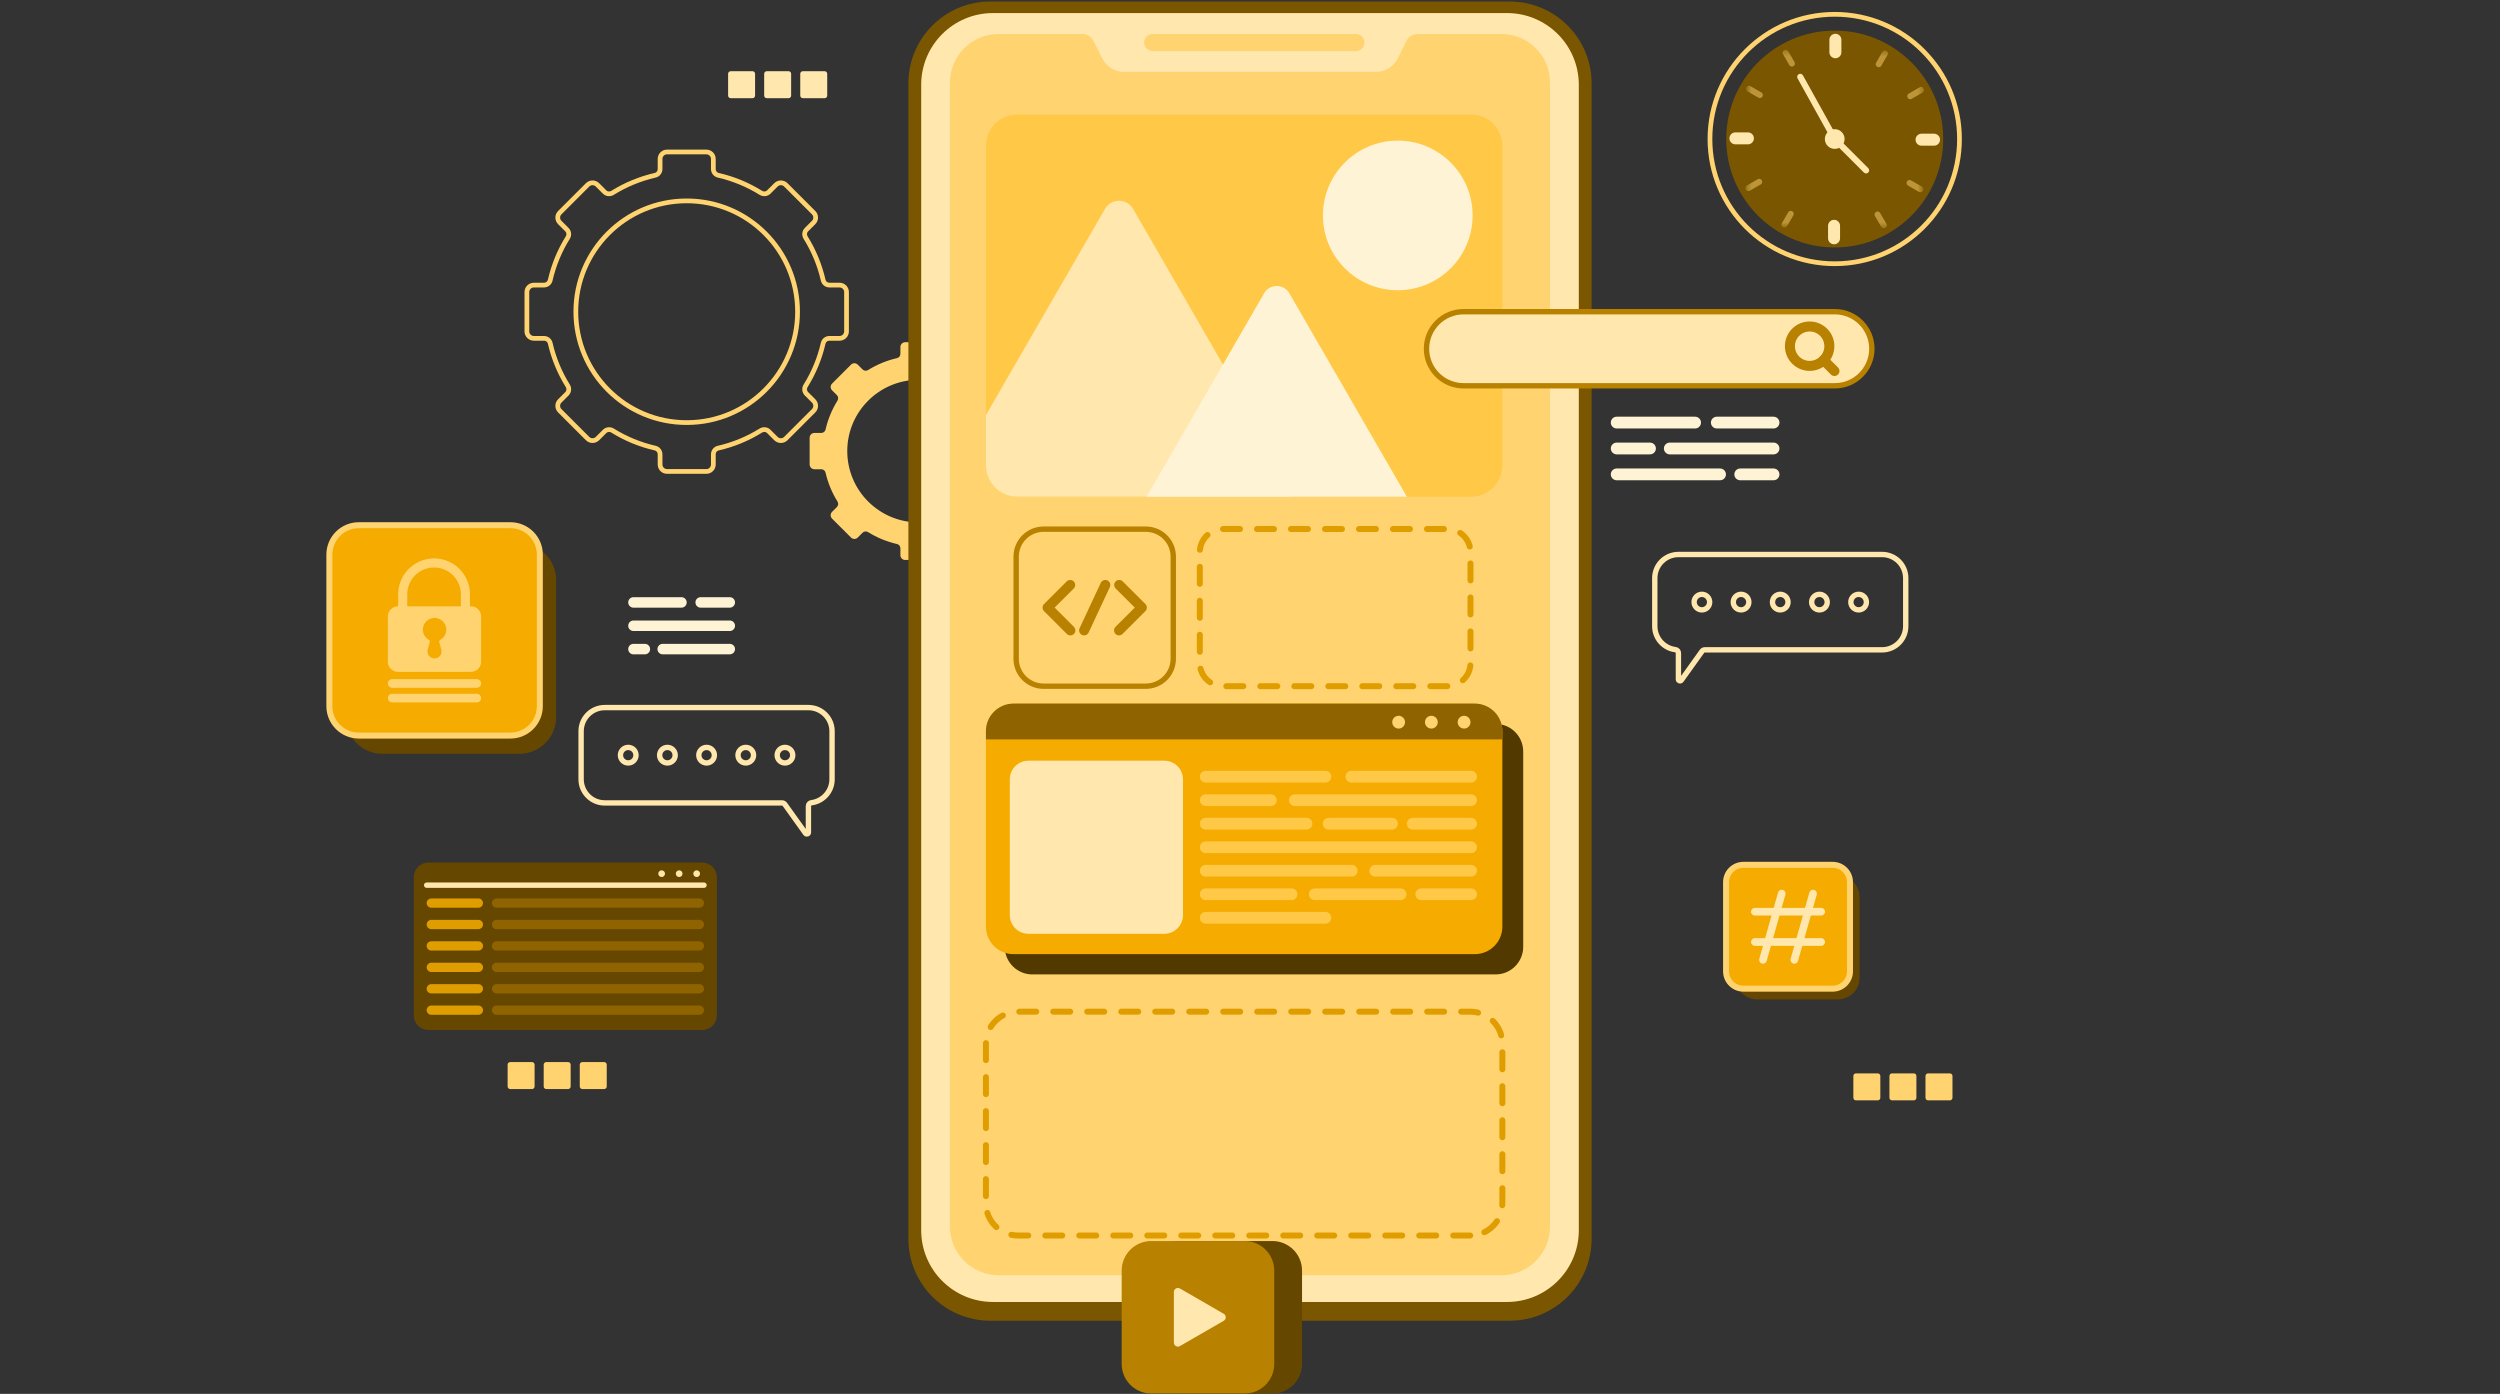 <svg width="556" height="310" viewBox="0 0 556 310" fill="none" xmlns="http://www.w3.org/2000/svg">
<rect x="0" y="0" width="556" height="310" fill="#333333" stroke="none"/>
<g clip-path="url(#clip0_482_79)">
<mask id="mask0_482_79" style="mask-type:luminance" maskUnits="userSpaceOnUse" x="-80" y="-64" width="641" height="428">
<path d="M-79.267 -63.358H560.958V363.257H-79.267V-63.358Z" fill="white"/>
</mask>
<g mask="url(#mask0_482_79)">
<path d="M152.722 93.984C139.097 93.984 128.067 82.937 128.067 69.319C128.067 55.721 139.097 44.674 152.722 44.674C166.347 44.674 177.377 55.721 177.377 69.319C177.377 82.937 166.347 93.984 152.722 93.984ZM188.268 73.698V64.954C188.268 64.098 187.574 63.404 186.719 63.404H184.467C183.807 63.404 183.224 62.956 183.076 62.314C182.297 58.918 180.969 55.731 179.179 52.859C178.822 52.286 178.889 51.547 179.367 51.07L180.951 49.486C181.556 48.881 181.556 47.901 180.951 47.296L174.764 41.113C174.159 40.508 173.177 40.508 172.572 41.113L170.99 42.693C170.513 43.171 169.773 43.238 169.2 42.88C166.327 41.09 163.138 39.761 159.739 38.981C159.096 38.834 158.648 38.25 158.648 37.591V35.347C158.648 34.492 157.955 33.799 157.098 33.799H148.349C147.493 33.799 146.799 34.492 146.799 35.347V37.591C146.799 38.25 146.351 38.834 145.708 38.98C142.309 39.76 139.119 41.089 136.246 42.88C135.672 43.237 134.932 43.17 134.455 42.692L132.875 41.113C132.27 40.508 131.288 40.508 130.683 41.113L124.497 47.296C123.891 47.901 123.891 48.881 124.497 49.486L126.078 51.067C126.556 51.545 126.624 52.284 126.267 52.857C124.476 55.73 123.149 58.918 122.368 62.314C122.221 62.956 121.638 63.404 120.979 63.404H118.729C117.873 63.404 117.179 64.098 117.179 64.954V73.698C117.179 74.554 117.873 75.248 118.729 75.248H120.98C121.639 75.248 122.222 75.695 122.369 76.337C123.15 79.734 124.479 82.921 126.269 85.792C126.626 86.365 126.559 87.104 126.081 87.582L124.497 89.165C123.891 89.77 123.891 90.751 124.497 91.356L130.683 97.539C131.288 98.144 132.27 98.144 132.875 97.539L134.46 95.955C134.937 95.477 135.677 95.409 136.25 95.766C139.123 97.555 142.311 98.88 145.708 99.659C146.351 99.807 146.799 100.39 146.799 101.049V103.304C146.799 104.16 147.493 104.853 148.349 104.853H157.098C157.955 104.853 158.648 104.16 158.648 103.304V101.049C158.648 100.389 159.096 99.806 159.739 99.659C163.136 98.88 166.324 97.554 169.196 95.765C169.769 95.409 170.508 95.476 170.986 95.954L172.572 97.539C173.177 98.144 174.159 98.144 174.764 97.539L180.951 91.356C181.556 90.751 181.556 89.77 180.95 89.165L179.365 87.581C178.887 87.103 178.819 86.365 179.177 85.791C180.967 82.92 182.295 79.734 183.075 76.337C183.222 75.695 183.806 75.248 184.465 75.248H186.719C187.574 75.248 188.268 74.554 188.268 73.698Z" stroke="#FFD470" stroke-width="1.053" stroke-miterlimit="10"/>
<path d="M204.285 116.179C195.524 116.179 188.432 109.076 188.432 100.318C188.432 91.575 195.524 84.471 204.285 84.471C213.047 84.471 220.14 91.575 220.14 100.318C220.14 109.076 213.047 116.179 204.285 116.179ZM228.51 103.303V97.343C228.51 96.76 228.037 96.288 227.454 96.288H225.919C225.47 96.288 225.072 95.982 224.971 95.545C224.44 93.23 223.536 91.058 222.316 89.101C222.072 88.71 222.118 88.207 222.444 87.882L223.523 86.802C223.935 86.39 223.935 85.722 223.523 85.31L219.307 81.096C218.894 80.683 218.226 80.683 217.814 81.096L216.736 82.173C216.409 82.499 215.906 82.545 215.515 82.301C213.557 81.081 211.383 80.175 209.067 79.643C208.629 79.542 208.324 79.146 208.324 78.696V77.167C208.324 76.584 207.851 76.112 207.268 76.112H201.305C200.722 76.112 200.249 76.584 200.249 77.167V78.696C200.249 79.146 199.944 79.542 199.506 79.643C197.189 80.175 195.015 81.08 193.057 82.3C192.666 82.544 192.162 82.498 191.837 82.172L190.759 81.096C190.347 80.684 189.679 80.684 189.266 81.096L185.05 85.31C184.638 85.722 184.638 86.39 185.05 86.802L186.129 87.88C186.454 88.205 186.5 88.709 186.257 89.1C185.036 91.058 184.131 93.23 183.6 95.545C183.499 95.982 183.102 96.288 182.653 96.288H181.119C180.536 96.288 180.063 96.76 180.063 97.343V103.303C180.063 103.886 180.536 104.358 181.119 104.358H182.653C183.102 104.358 183.499 104.664 183.6 105.101C184.133 107.416 185.038 109.588 186.257 111.544C186.502 111.935 186.455 112.439 186.129 112.764L185.05 113.843C184.638 114.255 184.638 114.924 185.05 115.336L189.266 119.55C189.679 119.962 190.347 119.962 190.759 119.55L191.84 118.47C192.165 118.145 192.669 118.099 193.06 118.342C195.017 119.56 197.19 120.464 199.506 120.995C199.944 121.095 200.249 121.493 200.249 121.942V123.479C200.249 124.062 200.722 124.535 201.305 124.535H207.268C207.851 124.535 208.324 124.062 208.324 123.479V121.942C208.324 121.492 208.629 121.095 209.067 120.995C211.382 120.464 213.555 119.56 215.512 118.341C215.903 118.098 216.407 118.144 216.732 118.47L217.814 119.55C218.226 119.962 218.894 119.962 219.307 119.55L223.523 115.336C223.935 114.924 223.935 114.255 223.523 113.843L222.442 112.764C222.117 112.439 222.071 111.934 222.314 111.544C223.534 109.587 224.439 107.416 224.971 105.102C225.071 104.664 225.469 104.358 225.918 104.358H227.454C228.037 104.358 228.51 103.886 228.51 103.303Z" fill="#FFD470"/>
<path d="M167.362 21.834H162.498C162.185 21.834 161.931 21.581 161.931 21.268V16.406C161.931 16.094 162.185 15.839 162.498 15.839H167.362C167.675 15.839 167.929 16.094 167.929 16.406V21.268C167.929 21.581 167.675 21.834 167.362 21.834Z" fill="#FFE7AD"/>
<path d="M175.384 21.834H170.52C170.208 21.834 169.953 21.581 169.953 21.268V16.406C169.953 16.094 170.208 15.839 170.52 15.839H175.384C175.697 15.839 175.951 16.094 175.951 16.406V21.268C175.951 21.581 175.697 21.834 175.384 21.834Z" fill="#FFE7AD"/>
<path d="M183.406 21.834H178.542C178.23 21.834 177.976 21.581 177.976 21.268V16.406C177.976 16.094 178.23 15.839 178.542 15.839H183.406C183.72 15.839 183.973 16.094 183.973 16.406V21.268C183.973 21.581 183.72 21.834 183.406 21.834Z" fill="#FFE7AD"/>
<path d="M417.618 244.717H412.754C412.442 244.717 412.188 244.464 412.188 244.151V239.289C412.188 238.977 412.442 238.723 412.754 238.723H417.618C417.932 238.723 418.185 238.977 418.185 239.289V244.151C418.185 244.464 417.932 244.717 417.618 244.717Z" fill="#FFD470"/>
<path d="M425.641 244.717H420.777C420.464 244.717 420.21 244.464 420.21 244.151V239.289C420.21 238.977 420.464 238.723 420.777 238.723H425.641C425.954 238.723 426.208 238.977 426.208 239.289V244.151C426.208 244.464 425.954 244.717 425.641 244.717Z" fill="#FFD470"/>
<path d="M433.663 244.717H428.8C428.487 244.717 428.232 244.464 428.232 244.151V239.289C428.232 238.977 428.487 238.723 428.8 238.723H433.663C433.976 238.723 434.23 238.977 434.23 239.289V244.151C434.23 244.464 433.976 244.717 433.663 244.717Z" fill="#FFD470"/>
<path d="M118.327 242.204H113.463C113.15 242.204 112.896 241.951 112.896 241.638V236.777C112.896 236.464 113.15 236.21 113.463 236.21H118.327C118.64 236.21 118.893 236.464 118.893 236.777V241.638C118.893 241.951 118.64 242.204 118.327 242.204Z" fill="#FFD470"/>
<path d="M126.349 242.204H121.485C121.173 242.204 120.918 241.951 120.918 241.638V236.777C120.918 236.464 121.173 236.21 121.485 236.21H126.349C126.662 236.21 126.916 236.464 126.916 236.777V241.638C126.916 241.951 126.662 242.204 126.349 242.204Z" fill="#FFD470"/>
<path d="M134.371 242.204H129.507C129.195 242.204 128.94 241.951 128.94 241.638V236.777C128.94 236.464 129.195 236.21 129.507 236.21H134.371C134.685 236.21 134.938 236.464 134.938 236.777V241.638C134.938 241.951 134.685 242.204 134.371 242.204Z" fill="#FFD470"/>
<path d="M335.749 293.728H220.251C210.185 293.728 202.026 285.573 202.026 275.512V18.552C202.026 8.493 210.185 0.337 220.251 0.337H335.749C345.814 0.337 353.973 8.493 353.973 18.552V275.512C353.973 285.573 345.814 293.728 335.749 293.728Z" fill="#7A5600"/>
<path d="M335.165 289.558H220.834C212.018 289.558 204.872 282.415 204.872 273.603V18.861C204.872 10.049 212.018 2.906 220.834 2.906H335.165C343.981 2.906 351.128 10.049 351.128 18.861V273.603C351.128 282.415 343.981 289.558 335.165 289.558Z" fill="#FFE7AD"/>
<path d="M344.726 18.361V272.806C344.726 278.774 339.886 283.612 333.915 283.612H222.084C216.114 283.612 211.274 278.774 211.274 272.806V18.361C211.274 12.393 216.114 7.555 222.084 7.555H240.733C241.768 7.555 242.714 8.139 243.178 9.064L245.158 13.015C246.06 14.838 247.923 15.981 249.949 15.981H306.051C308.077 15.981 309.939 14.838 310.842 13.015L312.822 9.064C313.286 8.139 314.231 7.555 315.267 7.555H333.915C339.886 7.555 344.726 12.393 344.726 18.361Z" fill="#FFD470"/>
<path d="M301.544 11.359H256.358C255.307 11.359 254.455 10.507 254.455 9.457C254.455 8.406 255.307 7.555 256.358 7.555H301.544C302.595 7.555 303.447 8.406 303.447 9.457C303.447 10.507 302.595 11.359 301.544 11.359Z" fill="#FFD470"/>
<path d="M326.973 274.78H226.422C222.473 274.78 219.27 271.58 219.27 267.631V232.144C219.27 228.195 222.473 224.994 226.422 224.994H326.973C330.924 224.994 334.126 228.195 334.126 232.144V267.631C334.126 271.58 330.924 274.78 326.973 274.78Z" stroke="#E09D00" stroke-width="1.333" stroke-miterlimit="10" stroke-linecap="round" stroke-linejoin="round" stroke-dasharray="3.78 3.78"/>
<path d="M321.877 152.61H271.997C269.148 152.61 266.838 150.301 266.838 147.453V122.812C266.838 119.964 269.148 117.655 271.997 117.655H321.877C324.727 117.655 327.037 119.964 327.037 122.812V147.453C327.037 150.301 324.727 152.61 321.877 152.61Z" stroke="#E09D00" stroke-width="1.333" stroke-miterlimit="10" stroke-linecap="round" stroke-linejoin="round" stroke-dasharray="3.78 3.78"/>
<path d="M332.616 216.713H229.598C226.203 216.713 223.451 213.962 223.451 210.569V167.138C223.451 163.745 226.203 160.994 229.598 160.994H332.616C336.011 160.994 338.763 163.745 338.763 167.138V210.569C338.763 213.962 336.011 216.713 332.616 216.713Z" fill="#523900"/>
<path d="M334.126 162.621V206.076C334.126 209.464 331.378 212.203 327.989 212.203H225.408C222.019 212.203 219.27 209.464 219.27 206.076V162.621C219.27 159.234 222.019 156.487 225.408 156.487H327.989C331.378 156.487 334.126 159.234 334.126 162.621Z" fill="#F5AB00"/>
<path d="M258.947 207.675H228.726C226.435 207.675 224.576 205.818 224.576 203.527V173.32C224.576 171.03 226.435 169.174 228.726 169.174H258.947C261.239 169.174 263.097 171.03 263.097 173.32V203.527C263.097 205.818 261.239 207.675 258.947 207.675Z" fill="#FFE7AD"/>
<path d="M294.764 174.045H268.149C267.425 174.045 266.837 173.459 266.837 172.735C266.837 172.012 267.425 171.425 268.149 171.425H294.764C295.488 171.425 296.074 172.012 296.074 172.735C296.074 173.459 295.488 174.045 294.764 174.045Z" fill="#FFC847"/>
<path d="M282.635 179.274H268.148C267.424 179.274 266.838 178.688 266.838 177.965C266.838 177.241 267.424 176.655 268.148 176.655H282.635C283.359 176.655 283.945 177.241 283.945 177.965C283.945 178.688 283.359 179.274 282.635 179.274Z" fill="#FFC847"/>
<path d="M327.167 179.274H287.967C287.243 179.274 286.656 178.688 286.656 177.965C286.656 177.241 287.243 176.655 287.967 176.655H327.167C327.891 176.655 328.477 177.241 328.477 177.965C328.477 178.688 327.891 179.274 327.167 179.274Z" fill="#FFC847"/>
<path d="M290.562 184.504H268.148C267.425 184.504 266.837 183.918 266.837 183.194C266.837 182.471 267.425 181.885 268.148 181.885H290.562C291.286 181.885 291.873 182.471 291.873 183.194C291.873 183.918 291.286 184.504 290.562 184.504Z" fill="#FFC847"/>
<path d="M309.588 184.504H295.497C294.774 184.504 294.187 183.918 294.187 183.194C294.187 182.471 294.774 181.885 295.497 181.885H309.588C310.312 181.885 310.898 182.471 310.898 183.194C310.898 183.918 310.312 184.504 309.588 184.504Z" fill="#FFC847"/>
<path d="M327.167 184.504H314.191C313.467 184.504 312.881 183.918 312.881 183.194C312.881 182.471 313.467 181.885 314.191 181.885H327.167C327.891 181.885 328.477 182.471 328.477 183.194C328.477 183.918 327.891 184.504 327.167 184.504Z" fill="#FFC847"/>
<path d="M327.167 189.734H268.148C267.425 189.734 266.837 189.148 266.837 188.424C266.837 187.7 267.425 187.114 268.148 187.114H327.167C327.891 187.114 328.477 187.7 328.477 188.424C328.477 189.148 327.891 189.734 327.167 189.734Z" fill="#FFC847"/>
<path d="M300.63 194.963H268.148C267.425 194.963 266.837 194.377 266.837 193.654C266.837 192.93 267.425 192.344 268.148 192.344H300.63C301.354 192.344 301.94 192.93 301.94 193.654C301.94 194.377 301.354 194.963 300.63 194.963Z" fill="#FFC847"/>
<path d="M327.167 194.963H305.867C305.143 194.963 304.557 194.377 304.557 193.654C304.557 192.93 305.143 192.344 305.867 192.344H327.167C327.891 192.344 328.477 192.93 328.477 193.654C328.477 194.377 327.891 194.963 327.167 194.963Z" fill="#FFC847"/>
<path d="M287.233 200.193H268.148C267.424 200.193 266.838 199.607 266.838 198.883C266.838 198.16 267.424 197.573 268.148 197.573H287.233C287.957 197.573 288.543 198.16 288.543 198.883C288.543 199.607 287.957 200.193 287.233 200.193Z" fill="#FFC847"/>
<path d="M311.483 200.193H292.398C291.674 200.193 291.088 199.607 291.088 198.883C291.088 198.16 291.674 197.573 292.398 197.573H311.483C312.207 197.573 312.793 198.16 312.793 198.883C312.793 199.607 312.207 200.193 311.483 200.193Z" fill="#FFC847"/>
<path d="M327.167 200.193H316.093C315.37 200.193 314.783 199.607 314.783 198.883C314.783 198.16 315.37 197.573 316.093 197.573H327.167C327.891 197.573 328.478 198.16 328.478 198.883C328.478 199.607 327.891 200.193 327.167 200.193Z" fill="#FFC847"/>
<path d="M294.764 205.423H268.149C267.425 205.423 266.837 204.836 266.837 204.113C266.837 203.389 267.425 202.803 268.149 202.803H294.764C295.488 202.803 296.074 203.389 296.074 204.113C296.074 204.836 295.488 205.423 294.764 205.423Z" fill="#FFC847"/>
<path d="M327.167 174.045H300.552C299.828 174.045 299.24 173.459 299.24 172.735C299.24 172.012 299.828 171.425 300.552 171.425H327.167C327.891 171.425 328.477 172.012 328.477 172.735C328.477 173.459 327.891 174.045 327.167 174.045Z" fill="#FFC847"/>
<path d="M334.126 162.621V164.447H219.27V162.621C219.27 159.234 222.019 156.487 225.408 156.487H327.989C331.378 156.487 334.126 159.234 334.126 162.621Z" fill="#8F6400"/>
<path d="M312.477 160.611C312.477 161.396 311.84 162.033 311.054 162.033C310.269 162.033 309.632 161.396 309.632 160.611C309.632 159.826 310.269 159.188 311.054 159.188C311.84 159.188 312.477 159.826 312.477 160.611Z" fill="#FFD470"/>
<path d="M319.757 160.611C319.757 161.396 319.12 162.033 318.334 162.033C317.548 162.033 316.912 161.396 316.912 160.611C316.912 159.826 317.548 159.188 318.334 159.188C319.12 159.188 319.757 159.826 319.757 160.611Z" fill="#FFD470"/>
<path d="M327.037 160.611C327.037 161.396 326.4 162.033 325.614 162.033C324.828 162.033 324.191 161.396 324.191 160.611C324.191 159.826 324.828 159.188 325.614 159.188C326.4 159.188 327.037 159.826 327.037 160.611Z" fill="#FFD470"/>
<path d="M254.829 152.61H232.098C228.726 152.61 225.994 149.879 225.994 146.508V123.788C225.994 120.418 228.726 117.686 232.098 117.686H254.829C258.2 117.686 260.934 120.418 260.934 123.788V146.508C260.934 149.879 258.2 152.61 254.829 152.61Z" stroke="#B88100" stroke-width="1.195" stroke-miterlimit="10"/>
<path d="M238.013 130.097L232.979 135.128L238.053 140.199" stroke="#B88100" stroke-width="2.229" stroke-miterlimit="10" stroke-linecap="round" stroke-linejoin="round"/>
<path d="M248.914 130.097L253.947 135.128L248.874 140.199" stroke="#B88100" stroke-width="2.229" stroke-miterlimit="10" stroke-linecap="round" stroke-linejoin="round"/>
<path d="M245.821 130.097L241.106 140.199" stroke="#B88100" stroke-width="2.229" stroke-miterlimit="10" stroke-linecap="round" stroke-linejoin="round"/>
<path d="M334.126 32.444V103.493C334.126 107.349 331.002 110.472 327.144 110.472H226.253C222.403 110.472 219.27 107.349 219.27 103.493V32.444C219.27 28.588 222.403 25.465 226.253 25.465H327.144C331.002 25.465 334.126 28.588 334.126 32.444Z" fill="#FFC847"/>
<path d="M327.51 47.913C327.51 57.103 320.058 64.551 310.865 64.551C301.671 64.551 294.219 57.103 294.219 47.913C294.219 38.724 301.671 31.275 310.865 31.275C320.058 31.275 327.51 38.724 327.51 47.913Z" fill="#FFF3D6"/>
<path d="M286.784 110.472H226.253C222.403 110.472 219.27 107.349 219.27 103.493V92.307L245.758 46.446C247.141 44.048 250.607 44.048 251.99 46.446L271.99 81.07L286.844 106.786C287.561 108.015 287.45 109.414 286.784 110.472Z" fill="#FFE7AD"/>
<path d="M312.888 110.472H255.003L271.99 81.07L281.141 65.225C282.387 63.067 285.503 63.067 286.75 65.225L312.888 110.472Z" fill="#FFF3D6"/>
<path d="M418.577 123.321H373.28C370.377 123.321 368.024 125.674 368.024 128.575V139.271C368.024 141.948 370.027 144.157 372.617 144.483C372.997 144.531 373.28 144.853 373.28 145.236V151.09C373.28 151.429 373.715 151.568 373.912 151.293L378.526 144.844C378.669 144.643 378.901 144.525 379.147 144.525H418.577C421.481 144.525 423.834 142.172 423.834 139.271V128.575C423.834 125.674 421.481 123.321 418.577 123.321Z" stroke="#FFE7AD" stroke-width="1.195" stroke-miterlimit="10"/>
<path d="M380.229 133.907C380.229 134.863 379.454 135.637 378.499 135.637C377.543 135.637 376.768 134.863 376.768 133.907C376.768 132.951 377.543 132.178 378.499 132.178C379.454 132.178 380.229 132.951 380.229 133.907Z" stroke="#FFE7AD" stroke-width="1.195" stroke-miterlimit="10"/>
<path d="M388.944 133.907C388.944 134.863 388.169 135.637 387.214 135.637C386.258 135.637 385.483 134.863 385.483 133.907C385.483 132.951 386.258 132.178 387.214 132.178C388.169 132.178 388.944 132.951 388.944 133.907Z" stroke="#FFE7AD" stroke-width="1.195" stroke-miterlimit="10"/>
<path d="M397.66 133.907C397.66 134.863 396.885 135.637 395.929 135.637C394.973 135.637 394.198 134.863 394.198 133.907C394.198 132.951 394.973 132.178 395.929 132.178C396.885 132.178 397.66 132.951 397.66 133.907Z" stroke="#FFE7AD" stroke-width="1.195" stroke-miterlimit="10"/>
<path d="M406.375 133.907C406.375 134.863 405.599 135.637 404.643 135.637C403.688 135.637 402.913 134.863 402.913 133.907C402.913 132.951 403.688 132.178 404.643 132.178C405.599 132.178 406.375 132.951 406.375 133.907Z" stroke="#FFE7AD" stroke-width="1.195" stroke-miterlimit="10"/>
<path d="M415.09 133.907C415.09 134.863 414.315 135.637 413.358 135.637C412.403 135.637 411.628 134.863 411.628 133.907C411.628 132.951 412.403 132.178 413.358 132.178C414.315 132.178 415.09 132.951 415.09 133.907Z" stroke="#FFE7AD" stroke-width="1.195" stroke-miterlimit="10"/>
<path d="M134.496 157.366H179.794C182.697 157.366 185.049 159.719 185.049 162.62V173.316C185.049 175.993 183.047 178.202 180.457 178.528C180.077 178.576 179.794 178.898 179.794 179.281V185.135C179.794 185.474 179.359 185.613 179.162 185.338L174.548 178.889C174.405 178.688 174.173 178.57 173.927 178.57H134.496C131.593 178.57 129.24 176.218 129.24 173.316V162.62C129.24 159.719 131.593 157.366 134.496 157.366Z" stroke="#FFE7AD" stroke-width="1.195" stroke-miterlimit="10"/>
<path d="M172.844 167.952C172.844 168.908 173.62 169.682 174.575 169.682C175.531 169.682 176.306 168.908 176.306 167.952C176.306 166.996 175.531 166.223 174.575 166.223C173.62 166.223 172.844 166.996 172.844 167.952Z" stroke="#FFE7AD" stroke-width="1.195" stroke-miterlimit="10"/>
<path d="M164.129 167.952C164.129 168.908 164.904 169.682 165.86 169.682C166.816 169.682 167.591 168.908 167.591 167.952C167.591 166.996 166.816 166.223 165.86 166.223C164.904 166.223 164.129 166.996 164.129 167.952Z" stroke="#FFE7AD" stroke-width="1.195" stroke-miterlimit="10"/>
<path d="M155.414 167.952C155.414 168.908 156.189 169.682 157.145 169.682C158.101 169.682 158.876 168.908 158.876 167.952C158.876 166.996 158.101 166.223 157.145 166.223C156.189 166.223 155.414 166.996 155.414 167.952Z" stroke="#FFE7AD" stroke-width="1.195" stroke-miterlimit="10"/>
<path d="M146.699 167.952C146.699 168.908 147.474 169.682 148.43 169.682C149.386 169.682 150.161 168.908 150.161 167.952C150.161 166.996 149.386 166.223 148.43 166.223C147.474 166.223 146.699 166.996 146.699 167.952Z" stroke="#FFE7AD" stroke-width="1.195" stroke-miterlimit="10"/>
<path d="M137.984 167.952C137.984 168.908 138.759 169.682 139.714 169.682C140.671 169.682 141.446 168.908 141.446 167.952C141.446 166.996 140.671 166.223 139.714 166.223C138.759 166.223 137.984 166.996 137.984 167.952Z" stroke="#FFE7AD" stroke-width="1.195" stroke-miterlimit="10"/>
<path d="M408.057 85.8H325.498C320.944 85.8 317.253 82.111 317.253 77.56C317.253 73.009 320.944 69.32 325.498 69.32H408.057C412.611 69.32 416.302 73.009 416.302 77.56C416.302 82.111 412.611 85.8 408.057 85.8Z" fill="#FFE7AD"/>
<path d="M408.057 85.8H325.498C320.944 85.8 317.253 82.111 317.253 77.56C317.253 73.009 320.944 69.32 325.498 69.32H408.057C412.611 69.32 416.302 73.009 416.302 77.56C416.302 82.111 412.611 85.8 408.057 85.8Z" stroke="#B88100" stroke-width="1.195" stroke-miterlimit="10"/>
<path d="M406.848 76.992C406.848 79.412 404.885 81.374 402.463 81.374C400.042 81.374 398.079 79.412 398.079 76.992C398.079 74.571 400.042 72.61 402.463 72.61C404.885 72.61 406.848 74.571 406.848 76.992Z" stroke="#B88100" stroke-width="2.229" stroke-miterlimit="10"/>
<path d="M405.563 80.09L407.984 82.51" stroke="#B88100" stroke-width="2.229" stroke-miterlimit="10" stroke-linecap="round"/>
<path d="M282.994 309.922H262.224C258.59 309.922 255.645 306.977 255.645 303.345V282.585C255.645 278.953 258.59 276.008 262.224 276.008H282.994C286.628 276.008 289.574 278.953 289.574 282.585V303.345C289.574 306.977 286.628 309.922 282.994 309.922Z" fill="#664700"/>
<path d="M276.811 309.922H256.041C252.407 309.922 249.461 306.977 249.461 303.345V282.585C249.461 278.953 252.407 276.008 256.041 276.008H276.811C280.445 276.008 283.391 278.953 283.391 282.585V303.345C283.391 306.977 280.445 309.922 276.811 309.922Z" fill="#B88100"/>
<path d="M262.419 286.564L272.158 292.184C272.76 292.532 272.76 293.399 272.158 293.746L262.419 299.366C261.818 299.713 261.066 299.279 261.066 298.585V287.345C261.066 286.651 261.818 286.217 262.419 286.564Z" fill="#FFE7AD"/>
<path d="M376.991 95.294H359.553C358.829 95.294 358.242 94.707 358.242 93.984C358.242 93.26 358.829 92.674 359.553 92.674H376.991C377.715 92.674 378.302 93.26 378.302 93.984C378.302 94.707 377.715 95.294 376.991 95.294Z" fill="#FFF3D6"/>
<path d="M394.437 95.294H381.817C381.093 95.294 380.507 94.707 380.507 93.984C380.507 93.26 381.093 92.674 381.817 92.674H394.437C395.161 92.674 395.748 93.26 395.748 93.984C395.748 94.707 395.161 95.294 394.437 95.294Z" fill="#FFF3D6"/>
<path d="M366.962 101.053H359.553C358.829 101.053 358.243 100.467 358.243 99.743C358.243 99.02 358.829 98.433 359.553 98.433H366.962C367.686 98.433 368.272 99.02 368.272 99.743C368.272 100.467 367.686 101.053 366.962 101.053Z" fill="#FFF3D6"/>
<path d="M394.437 101.053H371.36C370.636 101.053 370.05 100.467 370.05 99.743C370.05 99.02 370.636 98.433 371.36 98.433H394.437C395.161 98.433 395.748 99.02 395.748 99.743C395.748 100.467 395.161 101.053 394.437 101.053Z" fill="#FFF3D6"/>
<path d="M382.54 106.812H359.553C358.829 106.812 358.242 106.226 358.242 105.502C358.242 104.779 358.829 104.193 359.553 104.193H382.54C383.264 104.193 383.85 104.779 383.85 105.502C383.85 106.226 383.264 106.812 382.54 106.812Z" fill="#FFF3D6"/>
<path d="M394.437 106.812H387.028C386.304 106.812 385.718 106.226 385.718 105.502C385.718 104.779 386.304 104.193 387.028 104.193H394.437C395.161 104.193 395.748 104.779 395.748 105.502C395.748 106.226 395.161 106.812 394.437 106.812Z" fill="#FFF3D6"/>
<path d="M156.169 229.074H95.292C93.489 229.074 92.028 227.613 92.028 225.812V195.096C92.028 193.294 93.489 191.834 95.292 191.834H156.169C157.971 191.834 159.432 193.294 159.432 195.096V225.812C159.432 227.613 157.971 229.074 156.169 229.074Z" fill="#664700"/>
<path d="M94.893 196.864H156.568" stroke="#FFE7AD" stroke-width="1.195" stroke-miterlimit="10" stroke-linecap="round"/>
<path d="M155.687 194.305C155.687 194.717 155.352 195.051 154.94 195.051C154.527 195.051 154.193 194.717 154.193 194.305C154.193 193.892 154.527 193.558 154.94 193.558C155.352 193.558 155.687 193.892 155.687 194.305Z" fill="#FFE7AD"/>
<path d="M151.792 194.305C151.792 194.717 151.458 195.051 151.045 195.051C150.633 195.051 150.298 194.717 150.298 194.305C150.298 193.892 150.633 193.558 151.045 193.558C151.458 193.558 151.792 193.892 151.792 194.305Z" fill="#FFE7AD"/>
<path d="M147.897 194.305C147.897 194.717 147.563 195.051 147.15 195.051C146.738 195.051 146.404 194.717 146.404 194.305C146.404 193.892 146.738 193.558 147.15 193.558C147.563 193.558 147.897 193.892 147.897 194.305Z" fill="#FFE7AD"/>
<path d="M106.39 201.877H95.924C95.355 201.877 94.893 201.415 94.893 200.846C94.893 200.276 95.355 199.815 95.924 199.815H106.39C106.959 199.815 107.421 200.276 107.421 200.846C107.421 201.415 106.959 201.877 106.39 201.877Z" fill="#E09D00"/>
<path d="M106.39 206.641H95.924C95.355 206.641 94.893 206.179 94.893 205.61C94.893 205.04 95.355 204.579 95.924 204.579H106.39C106.959 204.579 107.421 205.04 107.421 205.61C107.421 206.179 106.959 206.641 106.39 206.641Z" fill="#E09D00"/>
<path d="M106.39 211.405H95.924C95.355 211.405 94.893 210.943 94.893 210.374C94.893 209.804 95.355 209.342 95.924 209.342H106.39C106.959 209.342 107.421 209.804 107.421 210.374C107.421 210.943 106.959 211.405 106.39 211.405Z" fill="#E09D00"/>
<path d="M106.39 216.169H95.924C95.355 216.169 94.893 215.707 94.893 215.138C94.893 214.568 95.355 214.106 95.924 214.106H106.39C106.959 214.106 107.421 214.568 107.421 215.138C107.421 215.707 106.959 216.169 106.39 216.169Z" fill="#E09D00"/>
<path d="M106.39 220.932H95.924C95.355 220.932 94.893 220.471 94.893 219.902C94.893 219.332 95.355 218.87 95.924 218.87H106.39C106.959 218.87 107.421 219.332 107.421 219.902C107.421 220.471 106.959 220.932 106.39 220.932Z" fill="#E09D00"/>
<path d="M106.39 225.696H95.924C95.355 225.696 94.893 225.235 94.893 224.666C94.893 224.096 95.355 223.634 95.924 223.634H106.39C106.959 223.634 107.421 224.096 107.421 224.666C107.421 225.235 106.959 225.696 106.39 225.696Z" fill="#E09D00"/>
<path d="M155.536 201.877H110.436C109.866 201.877 109.404 201.415 109.404 200.846C109.404 200.276 109.866 199.815 110.436 199.815H155.536C156.106 199.815 156.567 200.276 156.567 200.846C156.567 201.415 156.106 201.877 155.536 201.877Z" fill="#8F6400"/>
<path d="M155.536 206.641H110.436C109.866 206.641 109.404 206.179 109.404 205.61C109.404 205.04 109.866 204.579 110.436 204.579H155.536C156.106 204.579 156.567 205.04 156.567 205.61C156.567 206.179 156.106 206.641 155.536 206.641Z" fill="#8F6400"/>
<path d="M155.536 211.405H110.436C109.866 211.405 109.404 210.943 109.404 210.374C109.404 209.804 109.866 209.342 110.436 209.342H155.536C156.106 209.342 156.567 209.804 156.567 210.374C156.567 210.943 156.106 211.405 155.536 211.405Z" fill="#8F6400"/>
<path d="M155.536 216.169H110.436C109.866 216.169 109.404 215.707 109.404 215.138C109.404 214.568 109.866 214.106 110.436 214.106H155.536C156.106 214.106 156.567 214.568 156.567 215.138C156.567 215.707 156.106 216.169 155.536 216.169Z" fill="#8F6400"/>
<path d="M155.536 220.932H110.436C109.866 220.932 109.404 220.471 109.404 219.902C109.404 219.332 109.866 218.87 110.436 218.87H155.536C156.106 218.87 156.567 219.332 156.567 219.902C156.567 220.471 156.106 220.932 155.536 220.932Z" fill="#8F6400"/>
<path d="M155.536 225.696H110.436C109.866 225.696 109.404 225.235 109.404 224.666C109.404 224.096 109.866 223.634 110.436 223.634H155.536C156.106 223.634 156.567 224.096 156.567 224.666C156.567 225.235 156.106 225.696 155.536 225.696Z" fill="#8F6400"/>
<path d="M435.79 30.92C435.79 46.237 423.367 58.654 408.043 58.654C392.717 58.654 380.294 46.237 380.294 30.92C380.294 15.602 392.717 3.185 408.043 3.185C423.367 3.185 435.79 15.602 435.79 30.92Z" stroke="#FFD470" stroke-width="1.053" stroke-miterlimit="10"/>
<path d="M432.166 30.92C432.166 44.236 421.366 55.032 408.042 55.032C394.719 55.032 383.918 44.236 383.918 30.92C383.918 17.603 394.719 6.807 408.042 6.807C421.366 6.807 432.166 17.603 432.166 30.92Z" fill="#7A5600"/>
<path d="M410.238 30.92C410.238 32.132 409.255 33.114 408.043 33.114C406.83 33.114 405.846 32.132 405.846 30.92C405.846 29.707 406.83 28.725 408.043 28.725C409.255 28.725 410.238 29.707 410.238 30.92Z" fill="#FFE7AD"/>
<path d="M407.803 30.488C407.471 30.672 407.053 30.552 406.869 30.22L399.775 17.43C399.591 17.099 399.711 16.68 400.043 16.497C400.374 16.313 400.792 16.433 400.976 16.764L408.071 29.555C408.255 29.887 408.135 30.305 407.803 30.488Z" fill="#FFE7AD"/>
<path d="M408.391 31.268C408.66 31 409.095 31 409.363 31.268L415.501 37.403C415.769 37.671 415.769 38.106 415.501 38.374C415.232 38.642 414.797 38.642 414.529 38.374L408.391 32.239C408.123 31.971 408.123 31.536 408.391 31.268Z" fill="#FFE7AD"/>
<path d="M408.19 11.62V8.847" stroke="#FFE7AD" stroke-width="2.667" stroke-miterlimit="10" stroke-linecap="round"/>
<path d="M427.351 31.067H430.126" stroke="#FFE7AD" stroke-width="2.667" stroke-miterlimit="10" stroke-linecap="round"/>
<path d="M407.895 50.219V52.992" stroke="#FFE7AD" stroke-width="2.667" stroke-miterlimit="10" stroke-linecap="round"/>
<path d="M388.733 30.772H385.959" stroke="#FFE7AD" stroke-width="2.667" stroke-miterlimit="10" stroke-linecap="round"/>
<mask id="mask1_482_79" style="mask-type:luminance" maskUnits="userSpaceOnUse" x="388" y="11" width="40" height="40">
<path d="M388.417 11.303H427.667V50.536H388.417V11.303Z" fill="white"/>
</mask>
<g mask="url(#mask1_482_79)">
<g opacity="0.5">
<path d="M398.516 14.132L397.129 11.73" stroke="#FFD470" stroke-width="1.333" stroke-miterlimit="10" stroke-linecap="round"/>
<path d="M424.838 21.398L427.241 20.011" stroke="#FFD470" stroke-width="1.333" stroke-miterlimit="10" stroke-linecap="round"/>
<path d="M417.569 47.708L418.956 50.109" stroke="#FFD470" stroke-width="1.333" stroke-miterlimit="10" stroke-linecap="round"/>
<path d="M391.246 40.441L388.844 41.828" stroke="#FFD470" stroke-width="1.333" stroke-miterlimit="10" stroke-linecap="round"/>
</g>
</g>
<mask id="mask2_482_79" style="mask-type:luminance" maskUnits="userSpaceOnUse" x="388" y="11" width="40" height="40">
<path d="M388.565 11.451H427.52V50.388H388.565V11.451Z" fill="white"/>
</mask>
<g mask="url(#mask2_482_79)">
<g opacity="0.5">
<path d="M391.394 21.142L388.991 19.755" stroke="#FFD470" stroke-width="1.333" stroke-miterlimit="10" stroke-linecap="round"/>
<path d="M417.825 14.279L419.212 11.877" stroke="#FFD470" stroke-width="1.333" stroke-miterlimit="10" stroke-linecap="round"/>
<path d="M424.69 40.697L427.093 42.084" stroke="#FFD470" stroke-width="1.333" stroke-miterlimit="10" stroke-linecap="round"/>
<path d="M398.26 47.56L396.873 49.962" stroke="#FFD470" stroke-width="1.333" stroke-miterlimit="10" stroke-linecap="round"/>
</g>
</g>
<path d="M115.518 167.645H85.047C80.536 167.645 76.879 163.99 76.879 159.481V129.025C76.879 124.515 80.536 120.86 85.047 120.86H115.518C120.029 120.86 123.686 124.515 123.686 129.025V159.481C123.686 163.99 120.029 167.645 115.518 167.645Z" fill="#664700"/>
<path d="M113.514 163.592H79.795C76.181 163.592 73.251 160.664 73.251 157.051V123.348C73.251 119.735 76.181 116.807 79.795 116.807H113.514C117.128 116.807 120.059 119.735 120.059 123.348V157.051C120.059 160.664 117.128 163.592 113.514 163.592Z" fill="#F5AB00"/>
<path d="M113.514 163.592H79.795C76.181 163.592 73.251 160.664 73.251 157.051V123.348C73.251 119.735 76.181 116.807 79.795 116.807H113.514C117.128 116.807 120.059 119.735 120.059 123.348V157.051C120.059 160.664 117.128 163.592 113.514 163.592Z" stroke="#FFD470" stroke-width="1.333" stroke-miterlimit="10"/>
<path d="M90.575 132.163C90.575 128.879 93.25 126.206 96.534 126.206C99.82 126.206 102.495 128.879 102.495 132.163V134.843H90.575V132.163ZM104.76 134.843H104.515V132.163C104.515 127.764 100.936 124.185 96.534 124.185C92.133 124.185 88.555 127.764 88.555 132.163V134.843H88.501C87.264 134.843 86.261 135.845 86.261 137.082V147.181C86.261 148.418 87.264 149.419 88.501 149.419H104.76C105.997 149.419 106.999 148.418 106.999 147.181V137.082C106.999 135.845 105.997 134.843 104.76 134.843Z" fill="#FFD470"/>
<path d="M99.258 140.034C99.258 138.421 97.791 137.151 96.119 137.484C95.133 137.68 94.315 138.489 94.109 139.473C93.862 140.659 94.423 141.741 95.341 142.278C95.528 142.387 95.634 142.592 95.578 142.801L95.124 144.472C94.855 145.466 95.604 146.444 96.634 146.444C97.665 146.444 98.413 145.466 98.144 144.472L97.695 142.819C97.638 142.607 97.748 142.4 97.938 142.291C98.726 141.845 99.258 141.004 99.258 140.034Z" fill="#F5AB00"/>
<path d="M106.039 152.961H87.222C86.691 152.961 86.261 152.531 86.261 152.001C86.261 151.472 86.691 151.042 87.222 151.042H106.039C106.569 151.042 106.999 151.472 106.999 152.001C106.999 152.531 106.569 152.961 106.039 152.961Z" fill="#FFD470"/>
<path d="M106.039 156.214H87.222C86.691 156.214 86.261 155.784 86.261 155.254C86.261 154.725 86.691 154.295 87.222 154.295H106.039C106.569 154.295 106.999 154.725 106.999 155.254C106.999 155.784 106.569 156.214 106.039 156.214Z" fill="#FFD470"/>
<path d="M408.761 222.265H390.823C388.167 222.265 386.013 220.113 386.013 217.458V199.528C386.013 196.874 388.167 194.722 390.823 194.722H408.761C411.417 194.722 413.57 196.874 413.57 199.528V217.458C413.57 220.113 411.417 222.265 408.761 222.265Z" fill="#664700"/>
<path d="M407.581 219.879H387.731C385.603 219.879 383.878 218.154 383.878 216.028V196.186C383.878 194.06 385.603 192.336 387.731 192.336H407.581C409.709 192.336 411.434 194.06 411.434 196.186V216.028C411.434 218.154 409.709 219.879 407.581 219.879Z" fill="#F5AB00"/>
<path d="M407.581 219.879H387.731C385.603 219.879 383.878 218.154 383.878 216.028V196.186C383.878 194.06 385.603 192.336 387.731 192.336H407.581C409.709 192.336 411.434 194.06 411.434 196.186V216.028C411.434 218.154 409.709 219.879 407.581 219.879Z" stroke="#FFD470" stroke-width="1.333" stroke-miterlimit="10"/>
<path d="M392.089 214.333C392.011 214.333 391.933 214.322 391.857 214.3C391.402 214.173 391.139 213.701 391.267 213.248L395.434 198.503C395.561 198.048 396.036 197.783 396.487 197.914C396.942 198.041 397.205 198.513 397.077 198.966L392.909 213.711C392.803 214.088 392.461 214.333 392.089 214.333Z" fill="#FFE7AD"/>
<path d="M399.057 214.333C398.979 214.333 398.902 214.322 398.825 214.3C398.37 214.173 398.107 213.701 398.235 213.248L402.403 198.503C402.531 198.048 403.005 197.783 403.456 197.914C403.911 198.041 404.174 198.513 404.046 198.966L399.877 213.711C399.772 214.088 399.429 214.333 399.057 214.333Z" fill="#FFE7AD"/>
<path d="M405.032 203.619H390.28C389.808 203.619 389.427 203.238 389.427 202.766C389.427 202.294 389.808 201.913 390.28 201.913H405.032C405.504 201.913 405.885 202.294 405.885 202.766C405.885 203.238 405.504 203.619 405.032 203.619Z" fill="#FFE7AD"/>
<path d="M405.032 210.355H390.28C389.808 210.355 389.427 209.973 389.427 209.502C389.427 209.03 389.808 208.648 390.28 208.648H405.032C405.504 208.648 405.885 209.03 405.885 209.502C405.885 209.973 405.504 210.355 405.032 210.355Z" fill="#FFE7AD"/>
<path d="M151.554 135.148H140.885C140.239 135.148 139.715 134.624 139.715 133.979C139.715 133.333 140.239 132.81 140.885 132.81H151.554C152.2 132.81 152.723 133.333 152.723 133.979C152.723 134.624 152.2 135.148 151.554 135.148Z" fill="#FFF3D6"/>
<path d="M162.301 140.339H140.885C140.239 140.339 139.715 139.815 139.715 139.17C139.715 138.524 140.239 138 140.885 138H162.301C162.947 138 163.47 138.524 163.47 139.17C163.47 139.815 162.947 140.339 162.301 140.339Z" fill="#FFF3D6"/>
<path d="M143.414 145.529H140.885C140.239 145.529 139.715 145.005 139.715 144.36C139.715 143.714 140.239 143.19 140.885 143.19H143.414C144.06 143.19 144.584 143.714 144.584 144.36C144.584 145.005 144.06 145.529 143.414 145.529Z" fill="#FFF3D6"/>
<path d="M162.301 145.529H147.389C146.743 145.529 146.219 145.005 146.219 144.36C146.219 143.714 146.743 143.19 147.389 143.19H162.301C162.947 143.19 163.47 143.714 163.47 144.36C163.47 145.005 162.947 145.529 162.301 145.529Z" fill="#FFF3D6"/>
<path d="M162.301 135.148H155.835C155.188 135.148 154.664 134.624 154.664 133.979C154.664 133.333 155.188 132.81 155.835 132.81H162.301C162.947 132.81 163.47 133.333 163.47 133.979C163.47 134.624 162.947 135.148 162.301 135.148Z" fill="#FFF3D6"/>
</g>
</g>
<defs>
<clipPath id="clip0_482_79">
<rect width="556" height="310" fill="white"/>
</clipPath>
</defs>
</svg>
